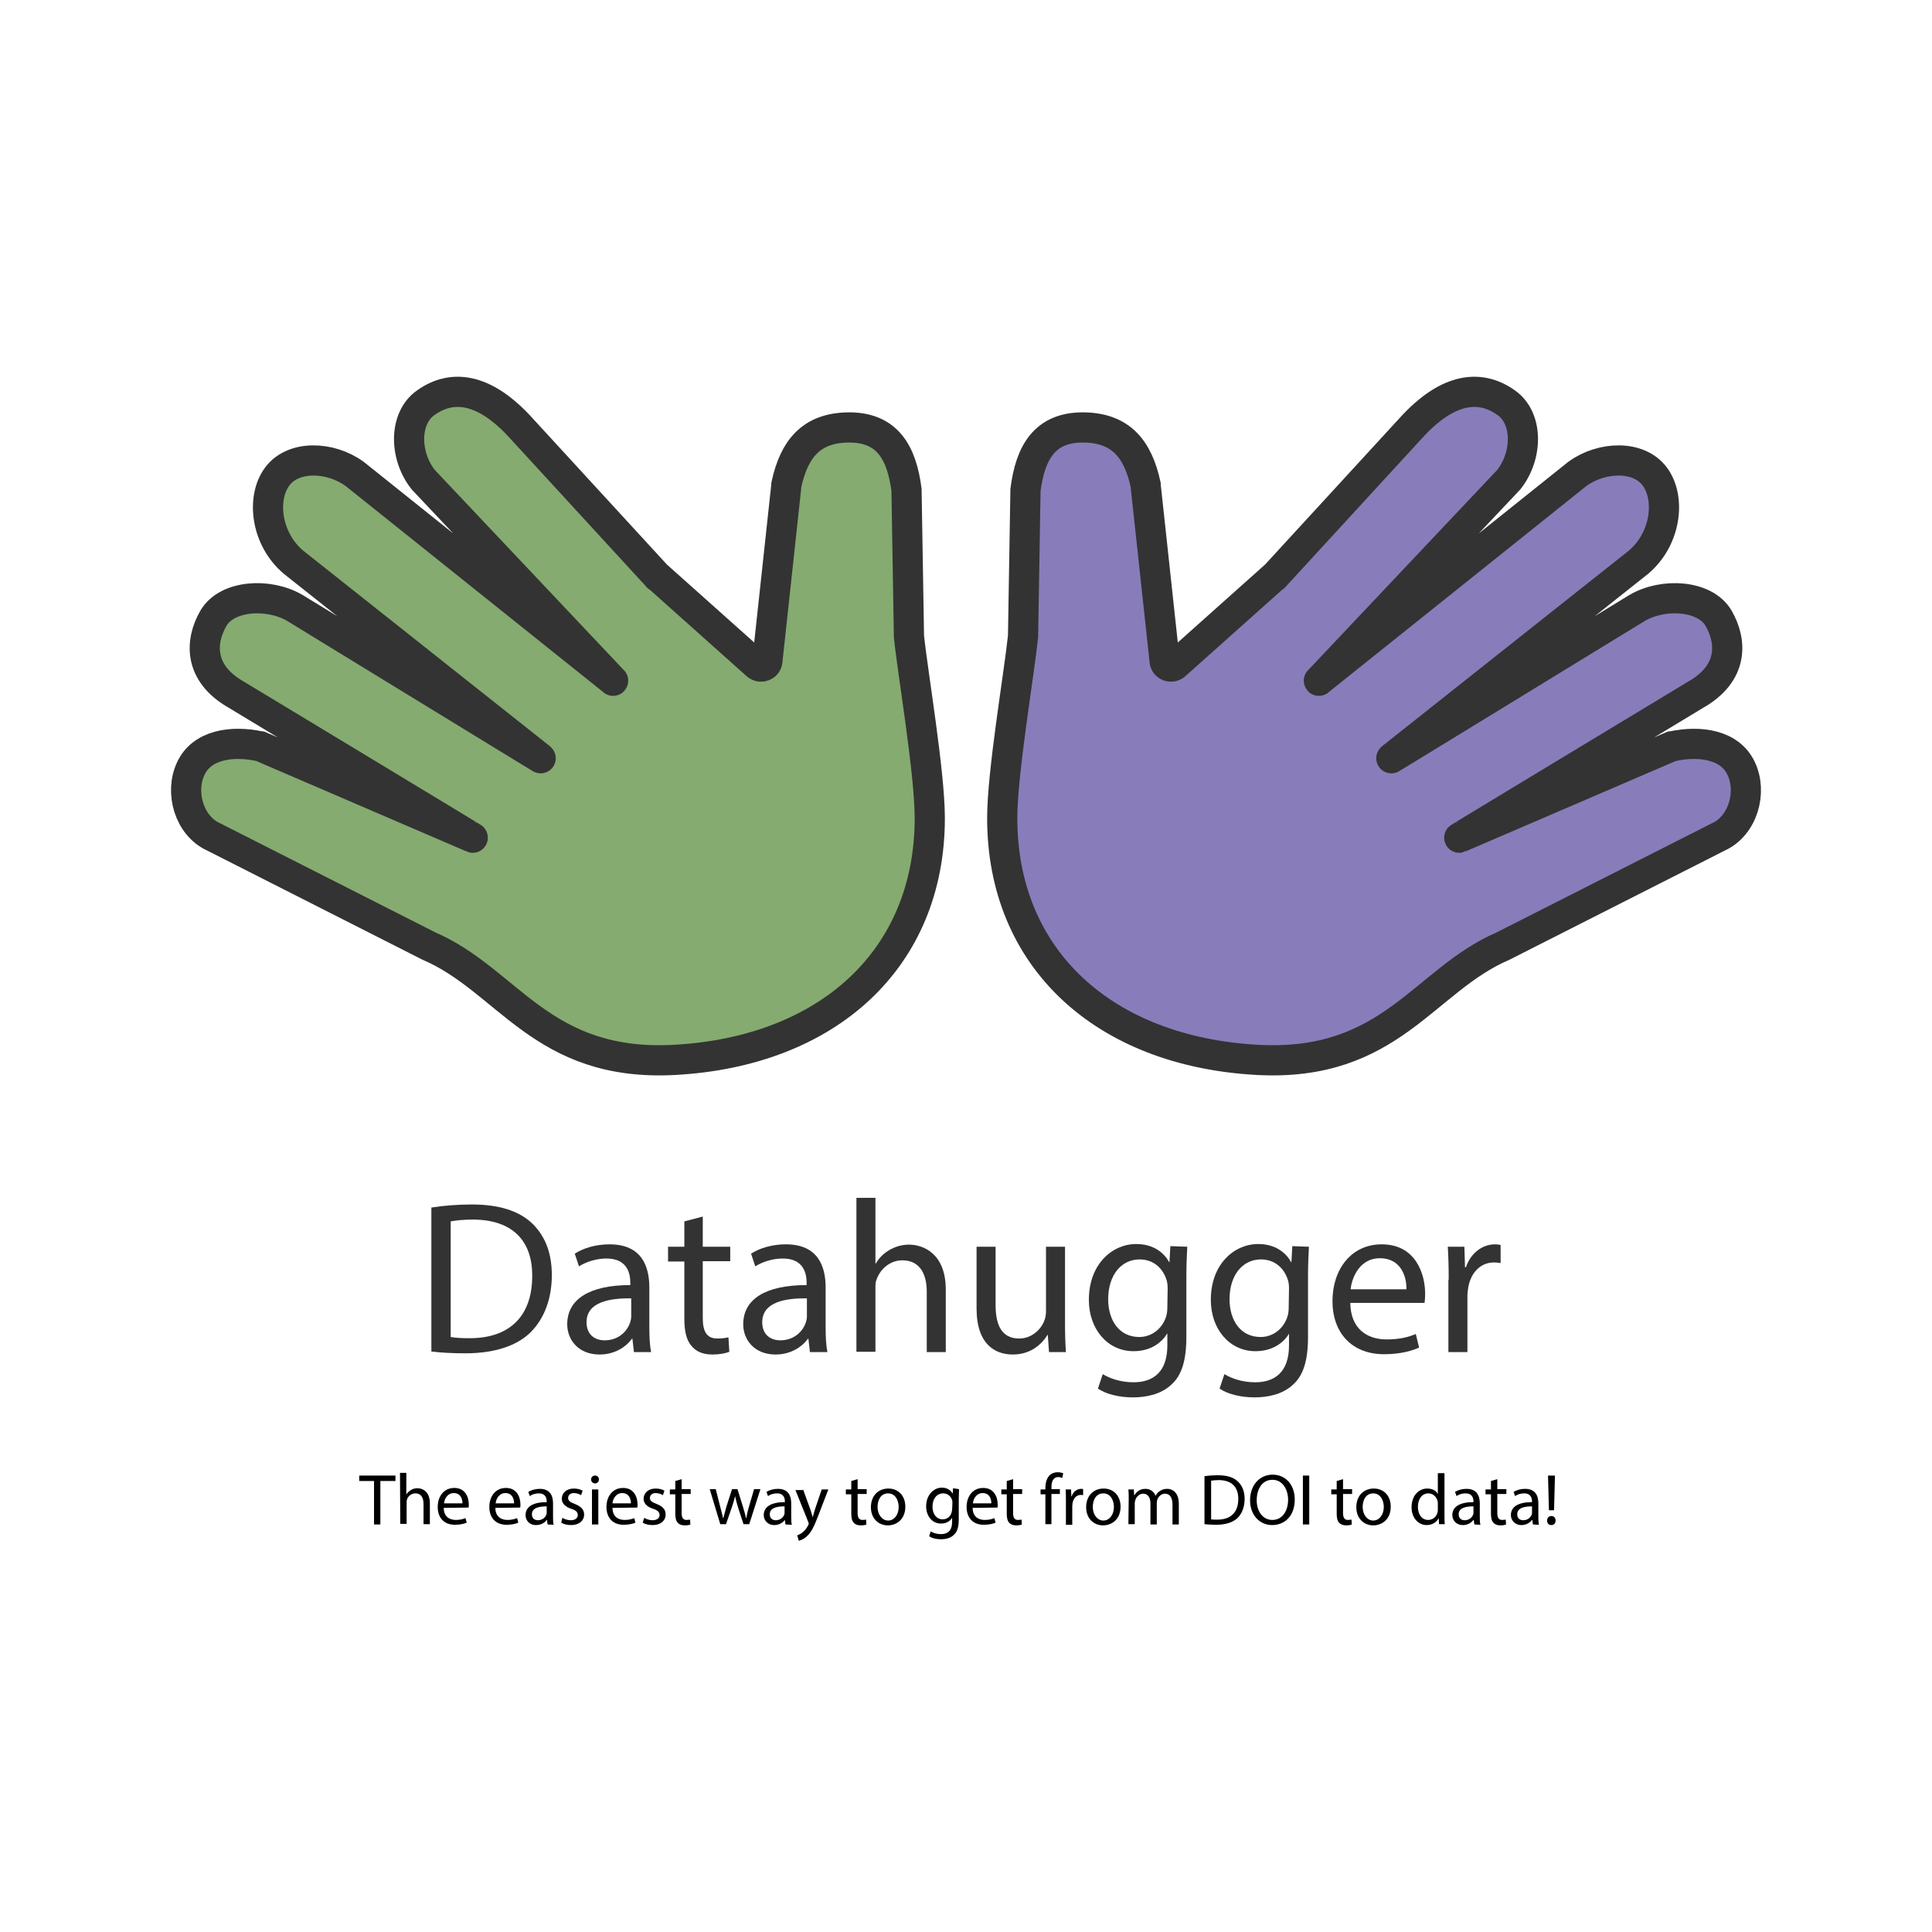 <?xml version="1.0" encoding="utf-8"?>
<!-- Generator: Adobe Illustrator 26.2.0, SVG Export Plug-In . SVG Version: 6.00 Build 0)  -->
<svg version="1.1" id="a" xmlns="http://www.w3.org/2000/svg" xmlns:xlink="http://www.w3.org/1999/xlink" x="0px" y="0px"
	 viewBox="0 0 640 640" style="enable-background:new 0 0 640 640;" xml:space="preserve">
<style type="text/css">
	.st0{fill:none;}
	.st1{fill:#333333;}
	.st2{fill:#85AB70;stroke:#333333;stroke-width:10;stroke-miterlimit:10;}
	.st3{fill:#887DBA;stroke:#333333;stroke-width:10;stroke-miterlimit:10;}
</style>
<path class="st0" d="z"/>
<g>
	<path class="st1" d="M143,400c3.8-0.6,8.4-1,13.3-1c9,0,15.4,2.1,19.7,6c4.3,4,6.8,9.6,6.8,17.4s-2.5,14.4-7,18.9
		c-4.5,4.5-12,7-21.5,7c-4.5,0-8.2-0.2-11.4-0.6V400z M149.3,442.9c1.6,0.3,3.9,0.4,6.3,0.4c13.4,0,20.7-7.5,20.7-20.6
		c0.1-11.5-6.4-18.7-19.7-18.7c-3.2,0-5.7,0.3-7.3,0.6L149.3,442.9L149.3,442.9z"/>
	<path class="st1" d="M210,447.9l-0.5-4.4h-0.2c-1.9,2.7-5.7,5.2-10.7,5.2c-7.1,0-10.7-5-10.7-10c0-8.4,7.5-13,20.9-13V425
		c0-2.9-0.8-8.1-7.9-8.1c-3.2,0-6.6,1-9.1,2.6l-1.4-4.2c2.9-1.9,7.1-3.1,11.5-3.1c10.7,0,13.2,7.3,13.2,14.3v13c0,3,0.1,6,0.6,8.4
		L210,447.9L210,447.9z M209.1,430.1c-6.9-0.1-14.8,1.1-14.8,7.9c0,4.1,2.7,6,6,6c4.5,0,7.4-2.9,8.4-5.8c0.2-0.6,0.4-1.4,0.4-2
		L209.1,430.1L209.1,430.1z"/>
	<path class="st1" d="M232.8,403v10h9.1v4.8h-9.1v18.8c0,4.3,1.2,6.8,4.8,6.8c1.7,0,2.9-0.2,3.7-0.4l0.3,4.8
		c-1.2,0.5-3.2,0.9-5.6,0.9c-3,0-5.3-0.9-6.8-2.7c-1.8-1.9-2.5-5-2.5-9.1v-19h-5.4V413h5.4v-8.4L232.8,403L232.8,403z"/>
	<path class="st1" d="M268.3,447.9l-0.5-4.4h-0.2c-1.9,2.7-5.7,5.2-10.7,5.2c-7.1,0-10.7-5-10.7-10c0-8.4,7.5-13,21-13V425
		c0-2.9-0.8-8.1-7.9-8.1c-3.2,0-6.6,1-9.1,2.6l-1.4-4.2c2.9-1.9,7.1-3.1,11.5-3.1c10.7,0,13.2,7.3,13.2,14.3v13c0,3,0.1,6,0.6,8.4
		L268.3,447.9L268.3,447.9z M267.3,430.1c-6.9-0.1-14.8,1.1-14.8,7.9c0,4.1,2.7,6,6,6c4.5,0,7.4-2.9,8.4-5.8c0.2-0.6,0.4-1.4,0.4-2
		L267.3,430.1L267.3,430.1z"/>
	<path class="st1" d="M283.7,396.8h6.3v21.8h0.1c1-1.8,2.6-3.4,4.5-4.5c1.9-1.1,4.1-1.8,6.5-1.8c4.7,0,12.2,2.9,12.2,14.9v20.7H307
		v-20c0-5.6-2.1-10.4-8.1-10.4c-4.1,0-7.3,2.9-8.5,6.3c-0.4,0.9-0.4,1.8-0.4,3v21h-6.3L283.7,396.8L283.7,396.8z"/>
	<path class="st1" d="M352.8,438.4c0,3.6,0.1,6.8,0.3,9.5h-5.6l-0.4-5.7H347c-1.7,2.8-5.3,6.5-11.5,6.5c-5.5,0-12-3-12-15.3V413h6.3
		v19.3c0,6.6,2,11.1,7.8,11.1c4.2,0,7.2-3,8.3-5.8c0.4-0.9,0.6-2.1,0.6-3.2V413h6.3L352.8,438.4L352.8,438.4z"/>
	<path class="st1" d="M393.3,413c-0.1,2.5-0.3,5.3-0.3,9.6v20.2c0,8-1.6,12.9-5,15.9c-3.4,3.2-8.3,4.2-12.7,4.2s-8.8-1-11.6-2.9
		l1.6-4.8c2.3,1.4,5.9,2.7,10.2,2.7c6.5,0,11.2-3.4,11.2-12.2v-3.9h-0.1c-1.9,3.2-5.7,5.8-11.1,5.8c-8.6,0-14.8-7.3-14.8-17
		c0-11.8,7.7-18.5,15.7-18.5c6,0,9.4,3.2,10.9,6h0.1l0.3-5.3L393.3,413L393.3,413z M386.8,426.8c0-1.1-0.1-2-0.4-2.9
		c-1.2-3.7-4.2-6.7-8.9-6.7c-6,0-10.4,5.1-10.4,13.2c0,6.8,3.5,12.5,10.3,12.5c3.9,0,7.4-2.5,8.8-6.5c0.4-1.1,0.5-2.3,0.5-3.4
		L386.8,426.8L386.8,426.8z"/>
	<path class="st1" d="M433.6,413c-0.1,2.5-0.3,5.3-0.3,9.6v20.2c0,8-1.6,12.9-5,15.9c-3.4,3.2-8.3,4.2-12.7,4.2s-8.8-1-11.6-2.9
		l1.6-4.8c2.3,1.4,5.9,2.7,10.2,2.7c6.5,0,11.2-3.4,11.2-12.2v-3.9H427c-1.9,3.2-5.7,5.8-11.1,5.8c-8.6,0-14.8-7.3-14.8-17
		c0-11.8,7.7-18.5,15.7-18.5c6,0,9.4,3.2,10.9,6h0.1l0.3-5.3L433.6,413L433.6,413z M427,426.8c0-1.1-0.1-2-0.4-2.9
		c-1.2-3.7-4.2-6.7-8.9-6.7c-6,0-10.4,5.1-10.4,13.2c0,6.8,3.5,12.5,10.3,12.5c3.9,0,7.4-2.5,8.8-6.5c0.4-1.1,0.5-2.3,0.5-3.4
		L427,426.8L427,426.8z"/>
	<path class="st1" d="M447.3,431.6c0.1,8.6,5.6,12.1,12,12.1c4.5,0,7.3-0.8,9.7-1.8l1.1,4.5c-2.2,1-6,2.2-11.6,2.2
		c-10.7,0-17.1-7.1-17.1-17.6s6.2-18.8,16.3-18.8c11.4,0,14.4,10,14.4,16.4c0,1.3-0.1,2.3-0.2,3L447.3,431.6L447.3,431.6z
		 M465.9,427.1c0.1-4-1.7-10.3-8.8-10.3c-6.4,0-9.2,5.9-9.7,10.3H465.9L465.9,427.1z"/>
	<path class="st1" d="M479.9,423.9c0-4.1-0.1-7.6-0.3-10.9h5.5l0.2,6.8h0.3c1.6-4.7,5.4-7.6,9.7-7.6c0.7,0,1.2,0.1,1.8,0.2v6
		c-0.7-0.1-1.3-0.2-2.2-0.2c-4.5,0-7.6,3.4-8.5,8.1c-0.1,0.9-0.3,1.9-0.3,3v18.6h-6.3V423.9L479.9,423.9z"/>
</g>
<g>
	<path d="M123.9,490.6H119v-1.8h12v1.8H126V505h-2.1L123.9,490.6L123.9,490.6z"/>
	<path d="M132.5,487.9h2.1v7.2h0c0.3-0.6,0.9-1.1,1.5-1.5c0.6-0.4,1.4-0.6,2.2-0.6c1.6,0,4.1,1,4.1,5v6.9h-2.1v-6.7
		c0-1.9-0.7-3.5-2.7-3.5c-1.4,0-2.5,1-2.8,2.1c-0.1,0.3-0.1,0.6-0.1,1v7h-2.1L132.5,487.9L132.5,487.9z"/>
	<path d="M147,499.5c0,2.9,1.9,4,4,4c1.5,0,2.4-0.3,3.2-0.6l0.4,1.5c-0.7,0.3-2,0.7-3.9,0.7c-3.6,0-5.7-2.3-5.7-5.9s2.1-6.3,5.5-6.3
		c3.8,0,4.8,3.3,4.8,5.5c0,0.4,0,0.8-0.1,1L147,499.5L147,499.5z M153.2,498c0-1.3-0.5-3.4-2.9-3.4c-2.1,0-3.1,2-3.2,3.4H153.2
		L153.2,498z"/>
	<path d="M164.1,499.5c0,2.9,1.9,4,4,4c1.5,0,2.4-0.3,3.2-0.6l0.4,1.5c-0.7,0.3-2,0.7-3.9,0.7c-3.6,0-5.7-2.3-5.7-5.9
		s2.1-6.3,5.5-6.3c3.8,0,4.8,3.3,4.8,5.5c0,0.4,0,0.8-0.1,1L164.1,499.5L164.1,499.5z M170.3,498c0-1.3-0.5-3.4-2.9-3.4
		c-2.1,0-3.1,2-3.2,3.4H170.3L170.3,498z"/>
	<path d="M181.4,505l-0.2-1.5h-0.1c-0.6,0.9-1.9,1.7-3.5,1.7c-2.4,0-3.5-1.7-3.5-3.3c0-2.8,2.5-4.3,7-4.3v-0.2c0-1-0.3-2.7-2.6-2.7
		c-1.1,0-2.2,0.3-3,0.9l-0.5-1.4c1-0.6,2.4-1,3.8-1c3.5,0,4.4,2.4,4.4,4.8v4.3c0,1,0,2,0.2,2.8L181.4,505L181.4,505z M181.1,499
		c-2.3,0-4.9,0.4-4.9,2.6c0,1.4,0.9,2,2,2c1.5,0,2.5-1,2.8-1.9c0.1-0.2,0.1-0.5,0.1-0.7L181.1,499L181.1,499z"/>
	<path d="M186.3,502.8c0.6,0.4,1.7,0.8,2.8,0.8c1.5,0,2.3-0.8,2.3-1.7c0-1-0.6-1.6-2.2-2.1c-2.1-0.7-3.1-1.9-3.1-3.3
		c0-1.9,1.5-3.4,4-3.4c1.2,0,2.2,0.3,2.9,0.7l-0.5,1.5c-0.5-0.3-1.3-0.7-2.4-0.7c-1.2,0-1.9,0.7-1.9,1.6c0,1,0.7,1.4,2.2,2
		c2,0.8,3.1,1.8,3.1,3.5c0,2-1.6,3.5-4.3,3.5c-1.3,0-2.5-0.3-3.3-0.8L186.3,502.8L186.3,502.8z"/>
	<path d="M198.4,490.1c0,0.7-0.5,1.3-1.3,1.3c-0.7,0-1.3-0.6-1.3-1.3s0.5-1.3,1.3-1.3S198.4,489.3,198.4,490.1L198.4,490.1z
		 M196.1,505v-11.6h2.1V505H196.1z"/>
	<path d="M202.9,499.5c0,2.9,1.9,4,4,4c1.5,0,2.4-0.3,3.2-0.6l0.4,1.5c-0.7,0.3-2,0.7-3.9,0.7c-3.6,0-5.7-2.3-5.7-5.9
		s2.1-6.3,5.5-6.3c3.8,0,4.8,3.3,4.8,5.5c0,0.4,0,0.8-0.1,1L202.9,499.5L202.9,499.5z M209,498c0-1.3-0.5-3.4-2.9-3.4
		c-2.1,0-3.1,2-3.2,3.4H209z"/>
	<path d="M213.4,502.8c0.6,0.4,1.7,0.8,2.8,0.8c1.5,0,2.3-0.8,2.3-1.7c0-1-0.6-1.6-2.2-2.1c-2.1-0.7-3.1-1.9-3.1-3.3
		c0-1.9,1.5-3.4,4-3.4c1.2,0,2.2,0.3,2.9,0.7l-0.5,1.5c-0.5-0.3-1.3-0.7-2.4-0.7c-1.2,0-1.9,0.7-1.9,1.6c0,1,0.7,1.4,2.2,2
		c2,0.8,3,1.8,3,3.5c0,2-1.6,3.5-4.3,3.5c-1.3,0-2.5-0.3-3.3-0.8L213.4,502.8L213.4,502.8z"/>
	<path d="M225.8,490v3.3h3v1.6h-3v6.3c0,1.4,0.4,2.3,1.6,2.3c0.5,0,1-0.1,1.2-0.1l0.1,1.6c-0.4,0.2-1.1,0.3-1.9,0.3
		c-1,0-1.8-0.3-2.3-0.9c-0.6-0.6-0.8-1.7-0.8-3V495h-1.8v-1.6h1.8v-2.8L225.8,490L225.8,490z"/>
	<path d="M237.1,493.3l1.5,5.9c0.3,1.3,0.7,2.5,0.9,3.7h0.1c0.3-1.2,0.7-2.4,1-3.7l1.9-5.9h1.8l1.8,5.8c0.4,1.4,0.8,2.6,1,3.8h0.1
		c0.2-1.2,0.5-2.4,0.9-3.8l1.7-5.8h2.1l-3.7,11.6h-1.9l-1.8-5.5c-0.4-1.3-0.7-2.5-1-3.8h0c-0.3,1.4-0.7,2.6-1.1,3.8l-1.9,5.5h-1.9
		l-3.5-11.6L237.1,493.3L237.1,493.3z"/>
	<path d="M260.2,505l-0.2-1.5H260c-0.7,0.9-1.9,1.7-3.5,1.7c-2.3,0-3.5-1.7-3.5-3.3c0-2.8,2.5-4.3,7-4.3v-0.2c0-1-0.3-2.7-2.6-2.7
		c-1.1,0-2.2,0.3-3,0.9l-0.5-1.4c1-0.6,2.3-1,3.8-1c3.5,0,4.4,2.4,4.4,4.8v4.3c0,1,0,2,0.2,2.8L260.2,505L260.2,505z M259.9,499
		c-2.3,0-4.9,0.4-4.9,2.6c0,1.4,0.9,2,2,2c1.5,0,2.5-1,2.8-1.9c0.1-0.2,0.1-0.5,0.1-0.7V499L259.9,499z"/>
	<path d="M266,493.3l2.5,6.9c0.3,0.8,0.5,1.7,0.7,2.4h0c0.2-0.7,0.5-1.6,0.7-2.4l2.3-6.8h2.2l-3.2,8.3c-1.5,4-2.5,6-4,7.3
		c-1,0.9-2.1,1.3-2.6,1.4l-0.5-1.8c0.5-0.2,1.2-0.5,1.8-1c0.6-0.5,1.3-1.3,1.8-2.3c0.1-0.2,0.2-0.4,0.2-0.5s0-0.3-0.1-0.5l-4.3-10.7
		H266L266,493.3z"/>
	<path d="M284.1,490v3.3h3v1.6h-3v6.3c0,1.4,0.4,2.3,1.6,2.3c0.5,0,1-0.1,1.2-0.1l0.1,1.6c-0.4,0.2-1.1,0.3-1.9,0.3
		c-1,0-1.8-0.3-2.3-0.9c-0.6-0.6-0.8-1.7-0.8-3V495h-1.8v-1.6h1.8v-2.8L284.1,490L284.1,490z"/>
	<path d="M299.9,499.1c0,4.3-3,6.2-5.8,6.2c-3.1,0-5.6-2.3-5.6-6c0-3.9,2.5-6.2,5.8-6.2S299.9,495.5,299.9,499.1z M290.7,499.2
		c0,2.5,1.5,4.5,3.5,4.5s3.5-1.9,3.5-4.5c0-2-1-4.5-3.5-4.5S290.7,497,290.7,499.2L290.7,499.2z"/>
	<path d="M317.7,493.3c0,0.8-0.1,1.8-0.1,3.2v6.7c0,2.7-0.5,4.3-1.7,5.3c-1.1,1.1-2.8,1.4-4.2,1.4s-2.9-0.3-3.9-1l0.5-1.6
		c0.8,0.5,2,0.9,3.4,0.9c2.2,0,3.7-1.1,3.7-4.1v-1.3h0c-0.7,1.1-1.9,1.9-3.7,1.9c-2.9,0-4.9-2.5-4.9-5.7c0-3.9,2.6-6.2,5.2-6.2
		c2,0,3.1,1.1,3.6,2h0l0.1-1.8L317.7,493.3L317.7,493.3z M315.5,497.9c0-0.4,0-0.7-0.1-1c-0.4-1.2-1.4-2.2-3-2.2
		c-2,0-3.5,1.7-3.5,4.4c0,2.3,1.2,4.2,3.4,4.2c1.3,0,2.5-0.8,2.9-2.2c0.1-0.4,0.2-0.8,0.2-1.1L315.5,497.9L315.5,497.9z"/>
	<path d="M322.2,499.5c0,2.9,1.9,4,4,4c1.5,0,2.4-0.3,3.2-0.6l0.4,1.5c-0.7,0.3-2,0.7-3.9,0.7c-3.6,0-5.7-2.3-5.7-5.9
		s2.1-6.3,5.5-6.3c3.8,0,4.8,3.3,4.8,5.5c0,0.4,0,0.8-0.1,1L322.2,499.5L322.2,499.5z M328.4,498c0-1.3-0.5-3.4-2.9-3.4
		c-2.1,0-3.1,2-3.2,3.4H328.4z"/>
	<path d="M335.6,490v3.3h3v1.6h-3v6.3c0,1.4,0.4,2.3,1.6,2.3c0.5,0,1-0.1,1.2-0.1l0.1,1.6c-0.4,0.2-1.1,0.3-1.9,0.3
		c-1,0-1.8-0.3-2.3-0.9c-0.6-0.6-0.8-1.7-0.8-3V495h-1.8v-1.6h1.8v-2.8L335.6,490L335.6,490z"/>
	<path d="M346.3,505v-10h-1.6v-1.6h1.6v-0.5c0-1.6,0.4-3.1,1.3-4.1c0.8-0.8,1.8-1.1,2.8-1.1c0.7,0,1.4,0.2,1.8,0.3l-0.3,1.6
		c-0.3-0.1-0.7-0.3-1.3-0.3c-1.8,0-2.3,1.6-2.3,3.4v0.6h2.8v1.6h-2.8v10H346.3L346.3,505z"/>
	<path d="M353.1,497c0-1.4,0-2.5-0.1-3.6h1.8l0.1,2.3h0.1c0.5-1.6,1.8-2.5,3.2-2.5c0.2,0,0.4,0,0.6,0.1v2c-0.2,0-0.4-0.1-0.7-0.1
		c-1.5,0-2.5,1.1-2.8,2.7c0,0.3-0.1,0.6-0.1,1v6.2h-2.1L353.1,497L353.1,497z"/>
	<path d="M371.2,499.1c0,4.3-3,6.2-5.8,6.2c-3.1,0-5.6-2.3-5.6-6c0-3.9,2.5-6.2,5.8-6.2S371.2,495.5,371.2,499.1z M362,499.2
		c0,2.5,1.5,4.5,3.5,4.5s3.5-1.9,3.5-4.5c0-2-1-4.5-3.5-4.5S362,497,362,499.2L362,499.2z"/>
	<path d="M373.9,496.5c0-1.2,0-2.2-0.1-3.1h1.8l0.1,1.9h0.1c0.7-1.1,1.7-2.1,3.7-2.1c1.6,0,2.8,1,3.3,2.3h0c0.4-0.7,0.8-1.2,1.3-1.5
		c0.7-0.5,1.5-0.8,2.6-0.8c1.5,0,3.8,1,3.8,5v6.8h-2.1v-6.6c0-2.2-0.8-3.6-2.5-3.6c-1.2,0-2.1,0.9-2.5,1.9c-0.1,0.3-0.2,0.7-0.2,1.1
		v7.2h-2.1v-7c0-1.8-0.8-3.2-2.4-3.2c-1.3,0-2.3,1.1-2.6,2.1c-0.1,0.3-0.2,0.7-0.2,1v7h-2.1L373.9,496.5L373.9,496.5z"/>
	<path d="M399.1,489c1.3-0.2,2.8-0.3,4.4-0.3c3,0,5.1,0.7,6.5,2c1.4,1.3,2.3,3.2,2.3,5.8s-0.8,4.8-2.3,6.3c-1.5,1.5-4,2.3-7.2,2.3
		c-1.5,0-2.7-0.1-3.8-0.2V489L399.1,489z M401.2,503.3c0.5,0.1,1.3,0.1,2.1,0.1c4.5,0,6.9-2.5,6.9-6.9c0-3.8-2.1-6.2-6.5-6.2
		c-1.1,0-1.9,0.1-2.5,0.2V503.3L401.2,503.3z"/>
	<path d="M428.9,496.7c0,5.6-3.4,8.5-7.5,8.5s-7.3-3.3-7.3-8.2c0-5.1,3.2-8.5,7.5-8.5S428.9,491.9,428.9,496.7L428.9,496.7z
		 M416.3,497c0,3.5,1.9,6.5,5.2,6.5s5.2-3,5.2-6.7c0-3.2-1.7-6.6-5.2-6.6S416.3,493.4,416.3,497L416.3,497z"/>
	<path d="M433.7,488.8V505h-2.1v-16.2H433.7z"/>
	<path d="M444.9,490v3.3h3v1.6h-3v6.3c0,1.4,0.4,2.3,1.6,2.3c0.5,0,1-0.1,1.2-0.1l0.1,1.6c-0.4,0.2-1.1,0.3-1.9,0.3
		c-1,0-1.8-0.3-2.3-0.9c-0.6-0.6-0.8-1.7-0.8-3V495H441v-1.6h1.8v-2.8L444.9,490L444.9,490z"/>
	<path d="M460.7,499.1c0,4.3-3,6.2-5.8,6.2c-3.1,0-5.6-2.3-5.6-6c0-3.9,2.5-6.2,5.8-6.2S460.7,495.5,460.7,499.1z M451.4,499.2
		c0,2.5,1.5,4.5,3.5,4.5s3.5-1.9,3.5-4.5c0-2-1-4.5-3.5-4.5S451.4,497,451.4,499.2L451.4,499.2z"/>
	<path d="M478.5,487.9v14c0,1,0,2.2,0.1,3h-1.9l-0.1-2h0c-0.7,1.3-2.1,2.3-4,2.3c-2.8,0-5-2.4-5-5.9c0-3.9,2.4-6.2,5.2-6.2
		c1.8,0,3,0.8,3.5,1.8h0v-6.9H478.5L478.5,487.9z M476.3,498.1c0-0.3,0-0.6-0.1-0.9c-0.3-1.3-1.5-2.5-3-2.5c-2.2,0-3.5,1.9-3.5,4.5
		c0,2.3,1.2,4.3,3.4,4.3c1.4,0,2.7-0.9,3.1-2.5c0.1-0.3,0.1-0.6,0.1-0.9V498.1L476.3,498.1z"/>
	<path d="M488.4,505l-0.2-1.5h-0.1c-0.7,0.9-1.9,1.7-3.5,1.7c-2.3,0-3.5-1.7-3.5-3.3c0-2.8,2.5-4.3,7-4.3v-0.2c0-1-0.3-2.7-2.6-2.7
		c-1.1,0-2.2,0.3-3,0.9l-0.5-1.4c1-0.6,2.3-1,3.8-1c3.5,0,4.4,2.4,4.4,4.8v4.3c0,1,0,2,0.2,2.8L488.4,505L488.4,505z M488.1,499
		c-2.3,0-4.9,0.4-4.9,2.6c0,1.4,0.9,2,2,2c1.5,0,2.5-1,2.8-1.9c0.1-0.2,0.1-0.5,0.1-0.7V499L488.1,499z"/>
	<path d="M496,490v3.3h3v1.6h-3v6.3c0,1.4,0.4,2.3,1.6,2.3c0.5,0,1-0.1,1.2-0.1l0.1,1.6c-0.4,0.2-1.1,0.3-1.9,0.3
		c-1,0-1.8-0.3-2.3-0.9c-0.6-0.6-0.8-1.7-0.8-3V495h-1.8v-1.6h1.8v-2.8L496,490L496,490z"/>
	<path d="M507.8,505l-0.2-1.5h-0.1c-0.7,0.9-1.9,1.7-3.5,1.7c-2.3,0-3.5-1.7-3.5-3.3c0-2.8,2.5-4.3,7-4.3v-0.2c0-1-0.3-2.7-2.6-2.7
		c-1.1,0-2.2,0.3-3,0.9l-0.5-1.4c1-0.6,2.3-1,3.8-1c3.5,0,4.4,2.4,4.4,4.8v4.3c0,1,0,2,0.2,2.8L507.8,505L507.8,505z M507.5,499
		c-2.3,0-4.9,0.4-4.9,2.6c0,1.4,0.9,2,2,2c1.5,0,2.5-1,2.8-1.9c0.1-0.2,0.1-0.5,0.1-0.7V499L507.5,499z"/>
	<path d="M512.5,503.7c0-0.9,0.6-1.5,1.4-1.5c0.9,0,1.4,0.6,1.4,1.5s-0.5,1.5-1.4,1.5S512.5,504.6,512.5,503.7z M513.1,500.3
		l-0.3-11.5h2.3l-0.3,11.5H513.1L513.1,500.3z"/>
</g>
<path class="st2" d="M172.8,142l45,49c0,0.1,0.1,0.1,0.2,0.1l32.7,29.2c1.3,1.1,3.3,0.4,3.5-1.3l6.3-58.3c0-0.1,0-0.2,0-0.2
	c2.6-11.8,8.2-18.7,20.4-18.9c13.1-0.2,17.8,8.4,19.4,20.7c0,0.1,0,0.2,0,0.3l0.8,48c0,0.1,0,0.1,0,0.2c1.3,12.5,6.9,45.1,6.9,60.2
	c0,46.6-33.7,77.3-84.5,80.1c-44.2,2.4-55.1-26.4-81.4-37.7l0,0l-71.4-36.2c-8.1-3.7-11.2-14.8-7.5-22.6c3.6-7.8,13.4-9.4,22.8-7.4
	c0.1,0,0.3,0.1,0.4,0.1l70.2,30.2c0.3,0.1-78.2-47.3-78.2-47.3c-12.6-7.1-12.2-17.6-7.7-25.4c4.5-7.7,18.3-8.5,27-3.4
	c0,0,82,50.2,81.6,49.9l-82-65c-9.2-7.7-10.8-21.2-5.5-28.4s17.6-6.8,25.7-0.9l0,0l85.5,68.4c0.2,0.1,0.1,0.2,0,0l-62.8-66.5
	c0,0,0,0,0,0c-6.4-8.1-6.4-20.6,1-25.6C149.3,127.6,160,127.8,172.8,142C172.8,142,172.8,142,172.8,142L172.8,142L172.8,142z"/>
<path class="st3" d="M467.2,142l-45,49c0,0.1-0.1,0.1-0.2,0.1l-32.7,29.2c-1.3,1.1-3.3,0.4-3.5-1.3l-6.3-58.3c0-0.1,0-0.2,0-0.2
	c-2.6-11.8-8.2-18.7-20.4-18.9c-13.1-0.2-17.8,8.4-19.4,20.7c0,0.1,0,0.2,0,0.3l-0.8,48c0,0.1,0,0.1,0,0.2
	c-1.3,12.5-6.9,45.1-6.9,60.2c0,46.6,33.7,77.3,84.5,80.1c44.2,2.4,55.1-26.4,81.4-37.7l0,0l71.4-36.2c8.1-3.7,11.2-14.8,7.5-22.6
	c-3.6-7.8-13.4-9.4-22.8-7.4c-0.1,0-0.3,0.1-0.4,0.1l-70.2,30.2c-0.3,0.1,78.2-47.3,78.2-47.3c12.6-7.1,12.2-17.6,7.7-25.4
	c-4.5-7.7-18.3-8.5-27-3.4c0,0-82,50.2-81.6,49.9l82-65c9.2-7.7,10.8-21.2,5.5-28.4c-5.3-7.2-17.6-6.8-25.7-0.9l0,0l-85.5,68.4
	c-0.2,0.1-0.1,0.2,0,0l62.8-66.5c0,0,0,0,0,0c6.4-8.1,6.4-20.6-1-25.6C490.7,127.6,480,127.8,467.2,142
	C467.3,142,467.2,142,467.2,142L467.2,142L467.2,142z"/>
<path class="st0" d="z"/>
</svg>
